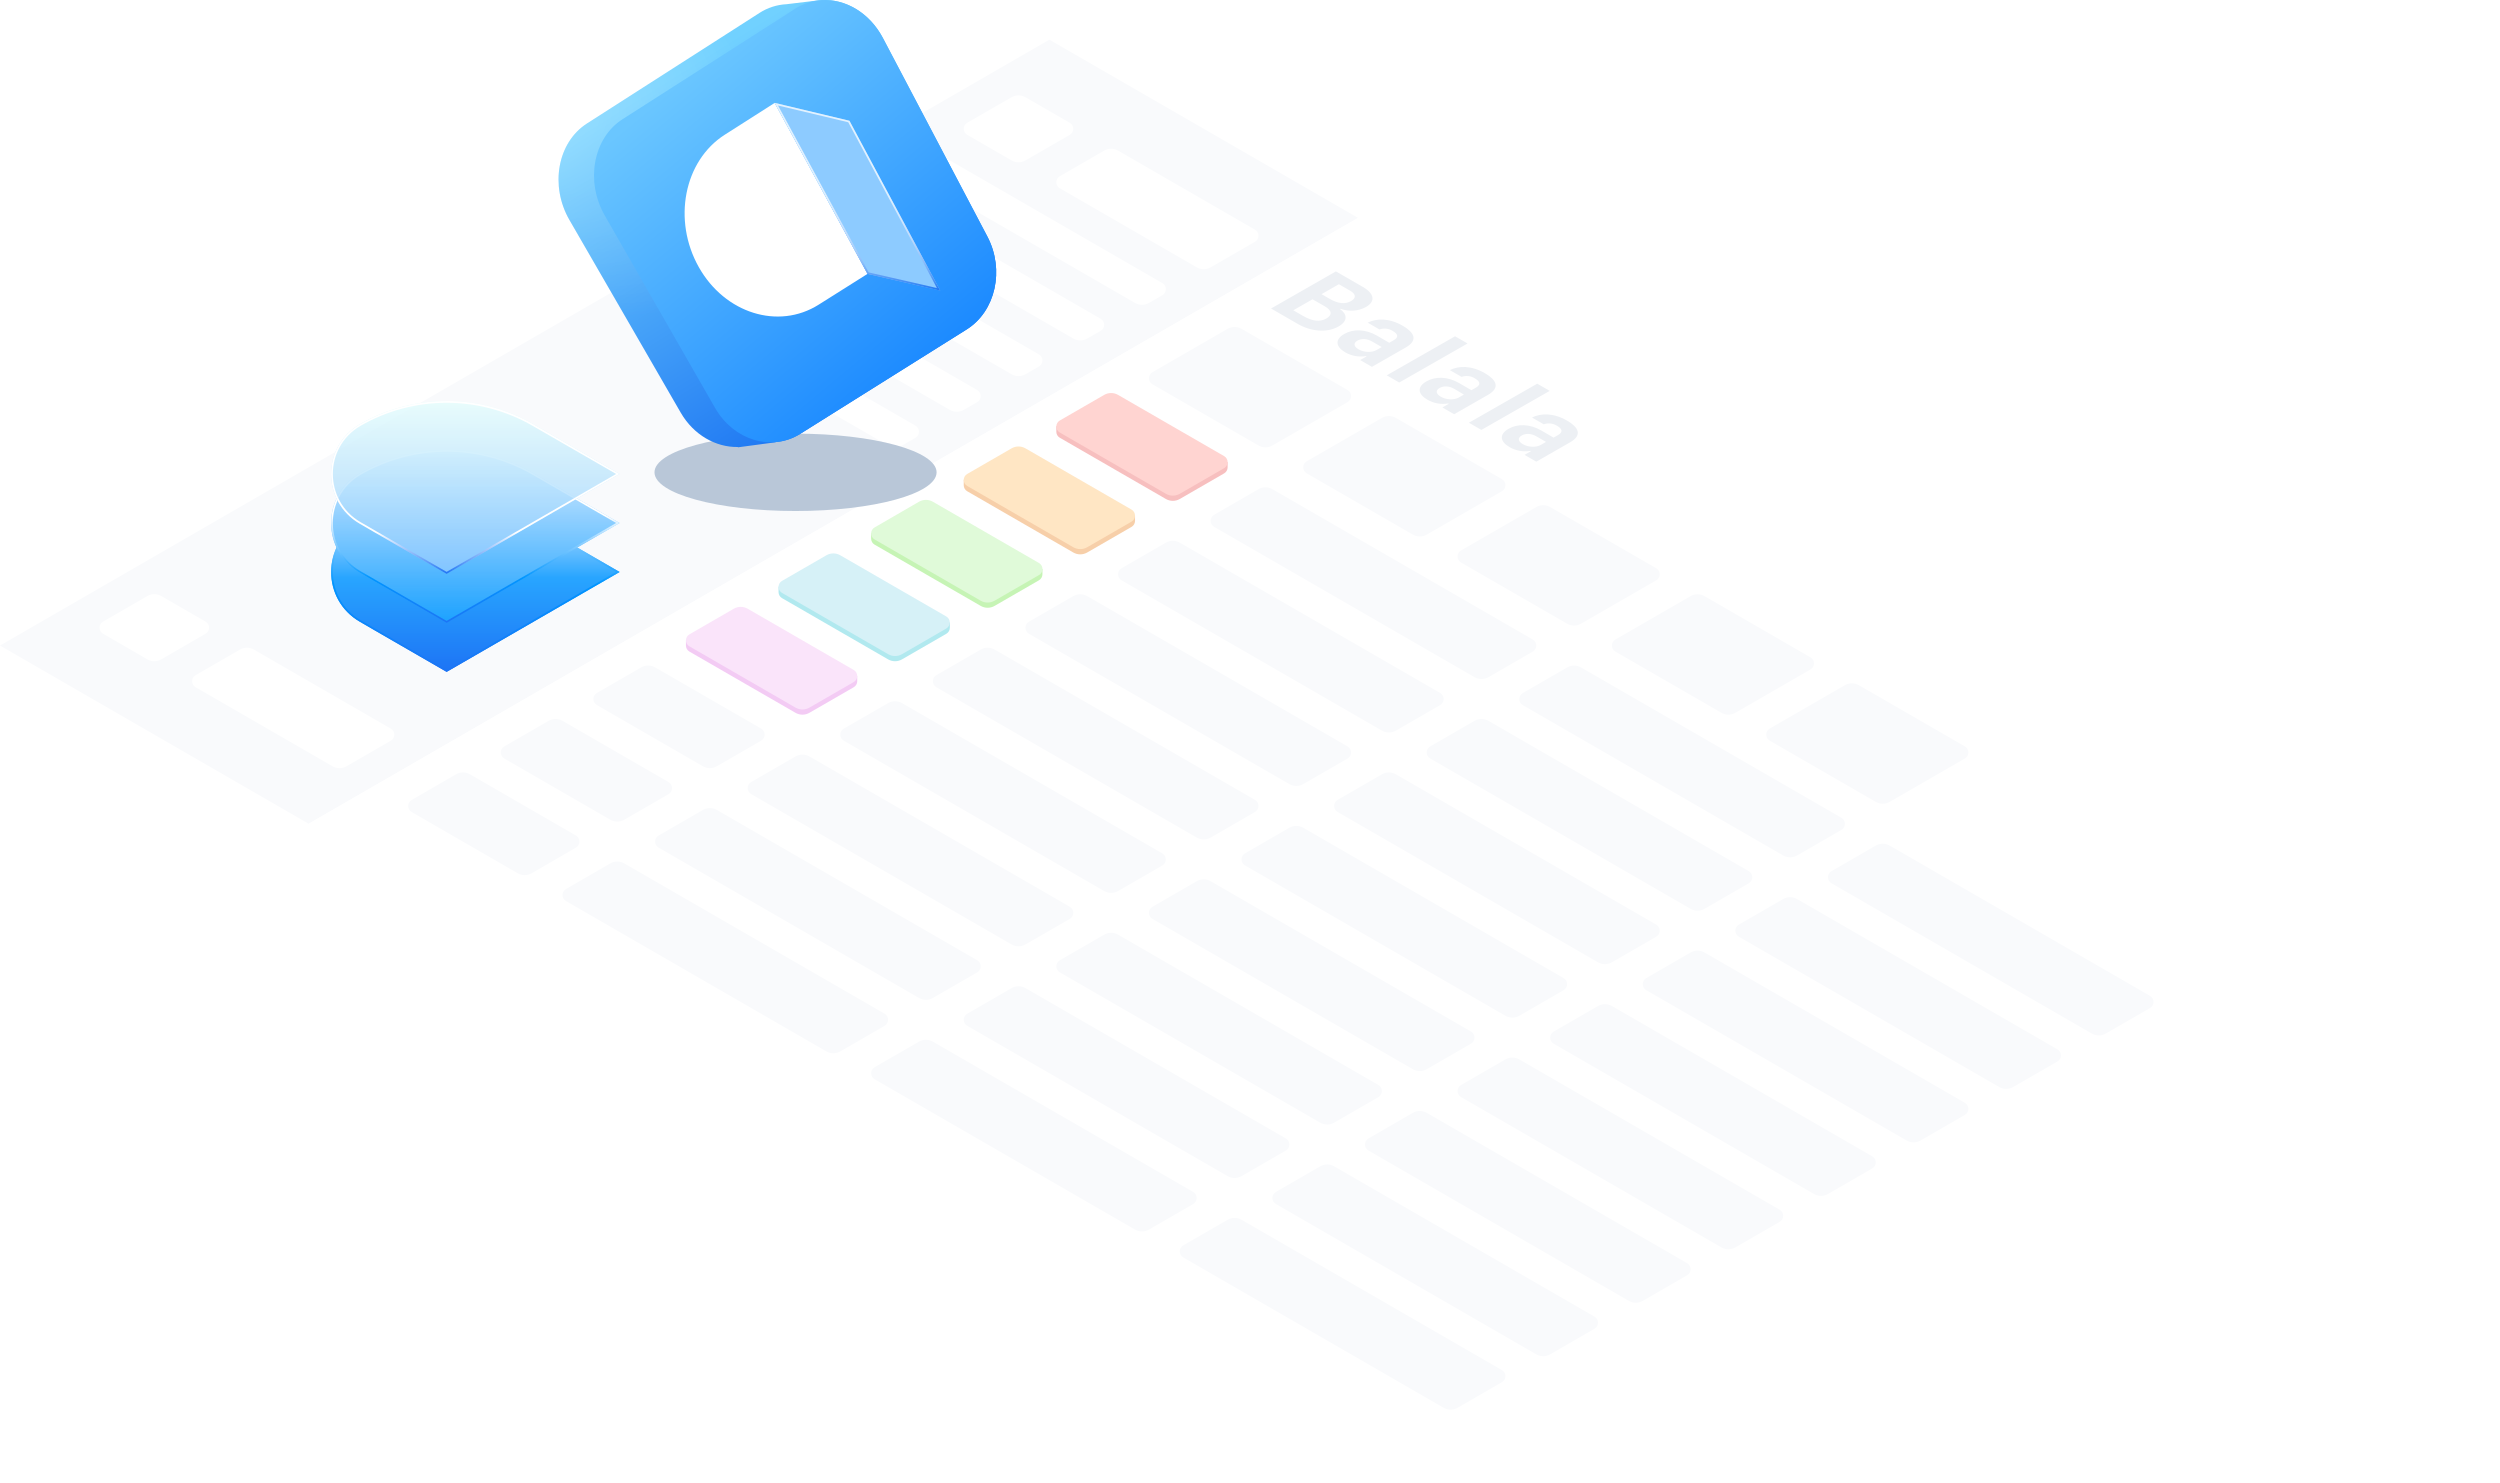 <svg xmlns="http://www.w3.org/2000/svg" xmlns:xlink="http://www.w3.org/1999/xlink" fill="none" version="1.1" width="1550.834" height="920" viewBox="0 0 1550.834 920"><defs><clipPath id="master_svg0_4488_0521"><rect x="0" y="0" width="1550.834" height="920" rx="0"/></clipPath><filter id="master_svg1_4488_0592" filterUnits="objectBoundingBox" color-interpolation-filters="sRGB" x="-142" y="-142" width="459" height="332"><feFlood flood-opacity="0" result="BackgroundImageFix"/><feBlend mode="normal" in="SourceGraphic" in2="BackgroundImageFix" result="shape"/><feGaussianBlur stdDeviation="35.5" result="effect1_foregroundBlur"/></filter><linearGradient x1="0.5" y1="1" x2="0.5" y2="0" id="master_svg2_4462_1205"><stop offset="0%" stop-color="#1D74F5" stop-opacity="1"/><stop offset="52%" stop-color="#28A5FF" stop-opacity="1"/><stop offset="100%" stop-color="#EEF5FF" stop-opacity="1"/></linearGradient><linearGradient x1="0.5" y1="1" x2="0.5" y2="-0" id="master_svg3_4462_1252"><stop offset="0%" stop-color="#1D74F5" stop-opacity="1"/><stop offset="51%" stop-color="#0095FF" stop-opacity="1"/><stop offset="100%" stop-color="#FFFFFF" stop-opacity="1"/></linearGradient><linearGradient x1="0.5" y1="1" x2="0.5" y2="-0" id="master_svg4_4462_1285"><stop offset="0%" stop-color="#0096FF" stop-opacity="1"/><stop offset="100%" stop-color="#EEF5FF" stop-opacity="1"/></linearGradient><linearGradient x1="0.5" y1="0" x2="0.5" y2="1" id="master_svg5_4462_1286"><stop offset="0%" stop-color="#FFFFFF" stop-opacity="0"/><stop offset="100%" stop-color="#FFFFFF" stop-opacity="0.11"/></linearGradient><linearGradient x1="0.5" y1="1" x2="0.5" y2="-0" id="master_svg6_4462_1214"><stop offset="0%" stop-color="#1D74F5" stop-opacity="1"/><stop offset="26%" stop-color="#0095FF" stop-opacity="1"/><stop offset="62%" stop-color="#FFFFFF" stop-opacity="1"/></linearGradient><filter id="master_svg7_4488_0526" filterUnits="objectBoundingBox" color-interpolation-filters="sRGB" x="0" y="0" width="178.945" height="107.234"><feFlood flood-opacity="0" result="BackgroundImageFix"/><feBlend mode="normal" in="SourceGraphic" in2="BackgroundImageFix" result="shape"/><feGaussianBlur in="BackgroundImage" stdDeviation="5"/><feComposite in2="SourceAlpha" operator="in" result="effect1_foregroundBlur"/><feBlend mode="normal" in="SourceGraphic" in2="effect1_foregroundBlur" result="shape"/></filter><linearGradient x1="0.5" y1="1" x2="0.5" y2="0" id="master_svg8_4462_1217"><stop offset="0%" stop-color="#8DC8FF" stop-opacity="1"/><stop offset="100%" stop-color="#E8FFFC" stop-opacity="1"/></linearGradient><linearGradient x1="0.5" y1="1" x2="0.5" y2="0" id="master_svg9_4462_1266"><stop offset="0%" stop-color="#1D74F5" stop-opacity="1"/><stop offset="24%" stop-color="#FFFFFF" stop-opacity="1"/></linearGradient><linearGradient x1="0.292" y1="0.159" x2="0.738" y2="0.863" id="master_svga_4470_0777"><stop offset="0%" stop-color="#71D1FF" stop-opacity="1"/><stop offset="100%" stop-color="#1D76F2" stop-opacity="1"/></linearGradient><radialGradient cx="0" cy="0" r="1" gradientUnits="userSpaceOnUse" id="master_svgb_4470_0778" gradientTransform="translate(239.5 -7) rotate(36.568) scale(284.504 138.906)"><stop offset="0%" stop-color="#FFFFFF" stop-opacity="0.46"/><stop offset="100%" stop-color="#FFFFFF" stop-opacity="0"/></radialGradient><linearGradient x1="0.259" y1="0.173" x2="0.76" y2="0.835" id="master_svgc_4462_1248"><stop offset="0%" stop-color="#6AC6FF" stop-opacity="1"/><stop offset="100%" stop-color="#1D8BFF" stop-opacity="1"/></linearGradient><linearGradient x1="0.5" y1="1" x2="0.5" y2="2.886579864025407e-15" id="master_svgd_4462_1256"><stop offset="0%" stop-color="#1D76F2" stop-opacity="1"/><stop offset="0%" stop-color="#1F77F2" stop-opacity="1"/><stop offset="5%" stop-color="#4891F5" stop-opacity="1"/><stop offset="10%" stop-color="#6CA7F7" stop-opacity="1"/><stop offset="15%" stop-color="#8CBCF9" stop-opacity="1"/><stop offset="21%" stop-color="#A8CDFB" stop-opacity="1"/><stop offset="28%" stop-color="#BEDBFD" stop-opacity="1"/><stop offset="37%" stop-color="#CFE5FE" stop-opacity="1"/><stop offset="47%" stop-color="#DAEDFE" stop-opacity="1"/><stop offset="61%" stop-color="#E1F1FF" stop-opacity="1"/><stop offset="100%" stop-color="#E3F2FF" stop-opacity="1"/></linearGradient></defs><g clip-path="url(#master_svg0_4488_0521)"><g><path d="M650.963,24.62L0,400.46L191.463,511L842.426,135.16L650.963,24.62Z" fill="#F9FAFC" fill-opacity="1"/></g><g><path d="M1550.834,544.159L842.426,135.159L191.464,510.999L899.861,919.999L1550.834,544.159Z" fill="#FFFFFF" fill-opacity="1"/></g><g><path d="M663.66,83.627L636.122,99.523C633.456,101.062,630.172,101.062,627.506,99.523L599.979,83.627C598.645,82.858,597.823,81.435,597.823,79.895C597.823,78.355,598.645,76.933,599.979,76.164L627.506,60.311C630.172,58.771,633.456,58.771,636.122,60.311L663.66,76.207C666.485,77.873,666.485,81.96,663.66,83.627Z" fill="#FFFFFF" fill-opacity="1"/></g><g><path d="M778.54,149.957L751.002,165.853C748.336,167.392,745.052,167.392,742.386,165.853L657.424,116.787C656.09,116.017,655.269,114.595,655.269,113.055C655.269,111.515,656.09,110.093,657.424,109.323L684.951,93.427C687.617,91.888,690.902,91.888,693.567,93.427L778.54,142.494C779.874,143.263,780.696,144.686,780.696,146.226C780.696,147.765,779.874,149.188,778.54,149.957Z" fill="#FFFFFF" fill-opacity="1"/></g><g><path d="M721.095,183.085L712.716,187.931C710.05,189.47,706.766,189.47,704.1,187.931L561.693,105.726C560.359,104.957,559.537,103.534,559.537,101.995C559.537,100.455,560.359,99.032,561.693,98.263L570.072,93.427C572.737,91.888,576.022,91.888,578.687,93.427L721.095,175.654C723.932,177.318,723.932,181.42,721.095,183.085Z" fill="#FFFFFF" fill-opacity="1"/></g><g><path d="M682.797,205.227L674.429,210.009C671.763,211.548,668.479,211.548,665.813,210.009L523.406,127.836C522.072,127.067,521.25,125.644,521.25,124.104C521.25,122.565,522.072,121.142,523.406,120.373L531.774,115.537C534.439,113.998,537.724,113.998,540.389,115.537L682.797,197.764C684.131,198.533,684.952,199.956,684.952,201.495C684.952,203.035,684.131,204.458,682.797,205.227Z" fill="#FFFFFF" fill-opacity="1"/></g><g><path d="M644.501,227.326L636.122,232.162C633.456,233.701,630.172,233.701,627.506,232.162L485.099,149.957C483.765,149.188,482.943,147.765,482.943,146.225C482.943,144.686,483.765,143.263,485.099,142.494L493.489,137.647C496.154,136.108,499.439,136.108,502.104,137.647L644.501,219.863C645.834,220.632,646.656,222.055,646.656,223.595C646.656,225.134,645.834,226.557,644.501,227.326Z" fill="#FFFFFF" fill-opacity="1"/></g><g><path d="M606.225,249.437L597.836,254.283C595.17,255.822,591.886,255.822,589.22,254.283L446.813,172.057C445.479,171.287,444.657,169.865,444.657,168.325C444.657,166.785,445.479,165.362,446.813,164.593L455.192,159.758C457.857,158.219,461.142,158.219,463.807,159.758L606.225,241.984C609.087,243.644,609.087,247.777,606.225,249.437Z" fill="#FFFFFF" fill-opacity="1"/></g><g><path d="M567.929,271.547L559.539,276.382C556.873,277.921,553.589,277.921,550.923,276.382L408.527,194.156C407.193,193.386,406.371,191.964,406.371,190.424C406.371,188.884,407.193,187.462,408.527,186.692L416.905,181.857C419.571,180.318,422.855,180.318,425.521,181.857L567.929,264.083C569.262,264.852,570.084,266.275,570.084,267.815C570.084,269.355,569.262,270.777,567.929,271.547Z" fill="#FFFFFF" fill-opacity="1"/></g><g><path d="M242.447,459.467L214.909,475.363C212.243,476.902,208.959,476.902,206.293,475.363L121.321,426.307C119.987,425.538,119.165,424.115,119.165,422.575C119.165,421.036,119.987,419.613,121.321,418.844L148.859,402.948C151.524,401.408,154.809,401.408,157.474,402.948L242.447,452.003C243.781,452.773,244.603,454.195,244.603,455.735C244.603,457.275,243.781,458.698,242.447,459.467Z" fill="#FFFFFF" fill-opacity="1"/></g><g><path d="M127.556,393.094L100.029,409.033C97.363,410.572,94.079,410.572,91.413,409.033L63.886,393.094C62.552,392.324,61.73,390.902,61.73,389.362C61.73,387.822,62.552,386.399,63.886,385.63L91.413,369.734C94.079,368.195,97.363,368.195,100.029,369.734L127.556,385.63C128.89,386.399,129.712,387.822,129.712,389.362C129.712,390.902,128.89,392.324,127.556,393.094Z" fill="#FFFFFF" fill-opacity="1"/></g><g filter="url(#master_svg1_4488_0592)"><ellipse cx="493.5" cy="293" rx="87.5" ry="24" fill="#B9C7D8" fill-opacity="1"/></g><g><path d="M835.964,249.426L789.299,276.35C786.633,277.889,783.349,277.889,780.683,276.35L714.869,238.365C713.536,237.596,712.714,236.173,712.714,234.634C712.714,233.094,713.536,231.671,714.869,230.902L761.534,203.978C764.2,202.439,767.484,202.439,770.15,203.978L835.964,241.973C838.826,243.633,838.826,247.766,835.964,249.426Z" fill="#F9FAFC" fill-opacity="1"/></g><g><path d="M931.706,304.707L885.041,331.631C882.375,333.17,879.091,333.17,876.425,331.631L810.59,293.625C809.256,292.855,808.435,291.433,808.435,289.893C808.435,288.353,809.256,286.931,810.59,286.161L857.266,259.237C859.932,257.698,863.216,257.698,865.882,259.237L931.706,297.243C933.04,298.013,933.862,299.435,933.862,300.975C933.862,302.515,933.04,303.937,931.706,304.707Z" fill="#F9FAFC" fill-opacity="1"/></g><g><path d="M1123.159,415.246L1076.484,442.171C1073.818,443.71,1070.534,443.71,1067.868,442.171L1002.055,404.186C999.193,402.526,999.193,398.393,1002.055,396.733L1048.73,369.809C1051.396,368.27,1054.68,368.27,1057.346,369.809L1123.159,407.815C1125.997,409.48,1125.997,413.582,1123.159,415.246Z" fill="#F9FAFC" fill-opacity="1"/></g><g><path d="M1218.892,470.506L1172.216,497.43C1169.55,498.969,1166.266,498.969,1163.6,497.43L1097.797,459.434C1096.463,458.665,1095.642,457.242,1095.642,455.703C1095.642,454.163,1096.463,452.74,1097.797,451.971L1144.473,425.047C1147.139,423.508,1150.423,423.508,1153.089,425.047L1218.892,463.032C1220.231,463.799,1221.057,465.225,1221.057,466.769C1221.057,468.312,1220.231,469.738,1218.892,470.506Z" fill="#F9FAFC" fill-opacity="1"/></g><g><path d="M1027.428,359.977L980.741,386.901C978.075,388.44,974.791,388.44,972.125,386.901L906.323,348.938C904.989,348.168,904.167,346.746,904.167,345.206C904.167,343.666,904.989,342.244,906.323,341.474L952.998,314.55C955.664,313.011,958.948,313.011,961.614,314.55L1027.428,352.513C1028.761,353.282,1029.583,354.705,1029.583,356.245C1029.583,357.785,1028.761,359.207,1027.428,359.977Z" fill="#F9FAFC" fill-opacity="1"/></g><g><path d="M950.844,404.186L923.317,420.082C920.651,421.621,917.367,421.621,914.701,420.082L753.156,326.817C751.822,326.048,751,324.625,751,323.085C751,321.546,751.822,320.123,753.156,319.354L780.683,303.458C783.349,301.918,786.633,301.918,789.299,303.458L950.844,396.734C953.706,398.394,953.706,402.526,950.844,404.186Z" fill="#F9FAFC" fill-opacity="1"/></g><g><path d="M1142.297,514.791L1114.781,530.676C1112.115,532.215,1108.831,532.215,1106.165,530.676L944.619,437.4C943.286,436.63,942.464,435.208,942.464,433.668C942.464,432.128,943.286,430.706,944.619,429.936L972.147,414.051C974.812,412.512,978.097,412.512,980.762,414.051L1142.308,507.316C1143.646,508.086,1144.47,509.513,1144.467,511.057C1144.465,512.6,1143.637,514.025,1142.297,514.791Z" fill="#F9FAFC" fill-opacity="1"/></g><g><path d="M1333.76,625.277L1306.255,641.162C1303.589,642.701,1300.304,642.701,1297.639,641.162L1136.093,547.897C1134.759,547.127,1133.938,545.705,1133.938,544.165C1133.938,542.625,1134.759,541.203,1136.093,540.433L1163.61,524.548C1166.275,523.009,1169.56,523.009,1172.226,524.548L1333.771,617.813C1335.103,618.585,1335.923,620.009,1335.92,621.548C1335.918,623.088,1335.094,624.51,1333.76,625.277Z" fill="#F9FAFC" fill-opacity="1"/></g><g><path d="M1276.326,658.437L1248.799,674.322C1246.133,675.861,1242.849,675.861,1240.183,674.322L1078.638,581.057C1077.304,580.287,1076.482,578.865,1076.482,577.325C1076.482,575.785,1077.304,574.363,1078.638,573.593L1106.155,557.708C1108.82,556.169,1112.105,556.169,1114.77,557.708L1276.315,650.973C1277.65,651.741,1278.474,653.162,1278.476,654.702C1278.478,656.242,1277.659,657.666,1276.326,658.437Z" fill="#F9FAFC" fill-opacity="1"/></g><g><path d="M893.398,437.357L865.882,453.242C863.216,454.781,859.932,454.781,857.266,453.242L695.721,359.977C694.387,359.207,693.565,357.785,693.565,356.245C693.565,354.705,694.387,353.283,695.721,352.513L723.238,336.628C725.903,335.089,729.188,335.089,731.853,336.628L893.398,429.893C894.732,430.663,895.554,432.085,895.554,433.625C895.554,435.165,894.732,436.588,893.398,437.357Z" fill="#F9FAFC" fill-opacity="1"/></g><g><path d="M1084.862,547.897L1057.346,563.782C1054.68,565.321,1051.396,565.321,1048.73,563.782L887.185,470.506C885.851,469.737,885.029,468.314,885.029,466.774C885.029,465.234,885.851,463.812,887.185,463.043L914.691,447.157C917.356,445.618,920.641,445.618,923.306,447.157L1084.851,540.433C1086.186,541.201,1087.01,542.622,1087.012,544.162C1087.014,545.702,1086.195,547.126,1084.862,547.897Z" fill="#F9FAFC" fill-opacity="1"/></g><g><path d="M835.964,470.516L808.437,486.401C805.771,487.94,802.487,487.94,799.821,486.401L638.276,393.136C636.942,392.367,636.12,390.944,636.12,389.405C636.12,387.865,636.942,386.442,638.276,385.673L665.792,369.788C668.458,368.249,671.742,368.249,674.408,369.788L835.953,463.053C837.288,463.82,838.112,465.242,838.114,466.782C838.116,468.321,837.297,469.745,835.964,470.516Z" fill="#F9FAFC" fill-opacity="1"/></g><g><path d="M1218.891,691.597L1191.364,707.493C1188.698,709.032,1185.414,709.032,1182.748,707.493L1021.202,614.227C1019.869,613.458,1019.047,612.035,1019.047,610.496C1019.047,608.956,1019.869,607.533,1021.202,606.764L1048.73,590.868C1051.395,589.329,1054.68,589.329,1057.345,590.868L1218.891,684.133C1220.225,684.903,1221.047,686.325,1221.047,687.865C1221.047,689.405,1220.225,690.828,1218.891,691.597Z" fill="#F9FAFC" fill-opacity="1"/></g><g><path d="M1027.428,581.056L999.901,596.952C997.235,598.491,993.951,598.491,991.285,596.952L829.74,503.676C828.406,502.907,827.584,501.484,827.584,499.945C827.584,498.405,828.406,496.982,829.74,496.213L857.267,480.328C859.933,478.789,863.217,478.789,865.883,480.328L1027.428,573.593C1028.762,574.362,1029.583,575.785,1029.583,577.325C1029.583,578.865,1028.762,580.287,1027.428,581.056Z" fill="#F9FAFC" fill-opacity="1"/></g><g><path d="M1161.445,724.8L1133.929,740.685C1131.263,742.224,1127.979,742.224,1125.313,740.685L963.768,647.42C962.434,646.65,961.612,645.228,961.612,643.688C961.612,642.148,962.434,640.726,963.768,639.956L991.284,624.071C993.95,622.532,997.234,622.532,999.9,624.071L1161.445,717.336C1162.779,718.106,1163.601,719.528,1163.601,721.068C1163.601,722.608,1162.779,724.031,1161.445,724.8Z" fill="#F9FAFC" fill-opacity="1"/></g><g><path d="M778.53,503.676L751.003,519.572C748.337,521.111,745.053,521.111,742.387,519.572L580.841,426.307C579.507,425.538,578.686,424.115,578.686,422.575C578.686,421.036,579.507,419.613,580.841,418.844L608.368,402.948C611.034,401.408,614.318,401.408,616.984,402.948L778.53,496.213C779.864,496.982,780.685,498.405,780.685,499.945C780.685,501.484,779.864,502.907,778.53,503.676Z" fill="#F9FAFC" fill-opacity="1"/></g><g><path d="M969.982,614.227L942.466,630.112C939.8,631.651,936.516,631.651,933.85,630.112L772.305,536.836C770.971,536.067,770.149,534.644,770.149,533.105C770.149,531.565,770.971,530.142,772.305,529.373L799.811,513.488C802.477,511.949,805.761,511.949,808.427,513.488L969.971,606.764C971.306,607.531,972.13,608.953,972.132,610.493C972.134,612.032,971.315,613.456,969.982,614.227Z" fill="#F9FAFC" fill-opacity="1"/></g><g><path d="M1104.011,757.927L1076.483,773.812C1073.818,775.351,1070.533,775.351,1067.868,773.812L906.322,680.536C903.46,678.876,903.46,674.744,906.322,673.084L933.849,657.198C936.515,655.659,939.799,655.659,942.465,657.198L1104.011,750.464C1105.344,751.233,1106.166,752.656,1106.166,754.195C1106.166,755.735,1105.344,757.158,1104.011,757.927Z" fill="#F9FAFC" fill-opacity="1"/></g><g><path d="M721.083,536.847L693.567,552.733C690.901,554.272,687.617,554.272,684.951,552.733L523.406,459.467C522.072,458.698,521.25,457.275,521.25,455.735C521.25,454.195,522.072,452.773,523.406,452.004L550.922,436.172C553.588,434.633,556.872,434.633,559.538,436.172L721.083,529.438C723.896,531.107,723.896,535.178,721.083,536.847Z" fill="#F9FAFC" fill-opacity="1"/></g><g><path d="M912.536,647.387L885.031,663.261C882.365,664.8,879.081,664.8,876.415,663.261L714.869,569.996C713.536,569.227,712.714,567.804,712.714,566.265C712.714,564.725,713.536,563.302,714.869,562.533L742.375,546.648C745.041,545.109,748.325,545.109,750.991,546.648L912.536,639.924C913.87,640.693,914.692,642.116,914.692,643.656C914.692,645.195,913.87,646.618,912.536,647.387Z" fill="#F9FAFC" fill-opacity="1"/></g><g><path d="M1046.586,791.087L1019.048,806.983C1016.383,808.522,1013.098,808.522,1010.433,806.983L848.888,713.707C846.026,712.047,846.026,707.914,848.888,706.254L876.426,690.336C879.091,688.797,882.376,688.797,885.041,690.336L1046.586,783.602C1047.931,784.368,1048.761,785.797,1048.761,787.344C1048.761,788.892,1047.931,790.32,1046.586,791.087Z" fill="#F9FAFC" fill-opacity="1"/></g><g><path d="M472.186,459.445L444.648,475.341C441.982,476.881,438.698,476.881,436.032,475.341L370.229,437.346C367.368,435.686,367.368,431.553,370.229,429.893L397.757,413.997C400.422,412.458,403.707,412.458,406.372,413.997L472.175,451.982C473.51,452.749,474.334,454.171,474.336,455.711C474.338,457.25,473.519,458.674,472.186,459.445Z" fill="#F9FAFC" fill-opacity="1"/></g><g><path d="M663.649,569.997L636.121,585.871C633.456,587.41,630.171,587.41,627.506,585.871L465.961,492.595C463.099,490.934,463.099,486.802,465.961,485.142L493.488,469.246C496.154,467.707,499.438,467.707,502.104,469.246L663.649,562.511C664.993,563.278,665.823,564.706,665.823,566.254C665.823,567.801,664.993,569.23,663.649,569.997Z" fill="#F9FAFC" fill-opacity="1"/></g><g><path d="M855.113,680.536L827.586,696.432C824.92,697.971,821.636,697.971,818.97,696.432L657.424,603.167C656.09,602.398,655.269,600.975,655.269,599.435C655.269,597.895,656.09,596.473,657.424,595.703L684.951,579.807C687.617,578.268,690.901,578.268,693.567,579.807L855.113,673.105C857.95,674.77,857.95,678.871,855.113,680.536Z" fill="#F9FAFC" fill-opacity="1"/></g><g><path d="M989.143,824.247L961.615,840.143C958.95,841.682,955.665,841.682,953,840.143L791.454,746.867C788.592,745.207,788.592,741.074,791.454,739.414L818.981,723.518C821.647,721.979,824.931,721.979,827.597,723.518L989.143,816.783C990.476,817.553,991.298,818.975,991.298,820.515C991.298,822.055,990.476,823.478,989.143,824.247Z" fill="#F9FAFC" fill-opacity="1"/></g><g><path d="M414.752,492.616L387.214,508.512C384.548,510.051,381.264,510.051,378.598,508.512L312.795,470.517C311.461,469.747,310.64,468.325,310.64,466.785C310.64,465.245,311.461,463.823,312.795,463.053L340.323,447.157C342.988,445.618,346.273,445.618,348.938,447.157L414.741,485.163C417.606,486.819,417.612,490.952,414.752,492.616Z" fill="#F9FAFC" fill-opacity="1"/></g><g><path d="M606.225,603.167L578.687,619.063C576.022,620.602,572.737,620.602,570.072,619.063L408.526,525.787C405.664,524.127,405.664,519.994,408.526,518.334L436.053,502.438C438.719,500.899,442.003,500.899,444.669,502.438L606.215,595.703C607.55,596.471,608.373,597.892,608.376,599.432C608.378,600.972,607.558,602.396,606.225,603.167Z" fill="#F9FAFC" fill-opacity="1"/></g><g><path d="M797.678,713.696L770.151,729.592C767.485,731.131,764.201,731.131,761.535,729.592L599.99,636.327C598.656,635.557,597.834,634.135,597.834,632.595C597.834,631.055,598.656,629.633,599.99,628.863L627.517,612.967C630.183,611.428,633.467,611.428,636.133,612.967L797.678,706.243C800.54,707.903,800.54,712.036,797.678,713.696Z" fill="#F9FAFC" fill-opacity="1"/></g><g><path d="M931.708,857.406L904.17,873.302C901.504,874.841,898.22,874.841,895.554,873.302L734.008,780.026C732.674,779.257,731.853,777.834,731.853,776.295C731.853,774.755,732.674,773.332,734.008,772.563L761.546,756.667C764.212,755.128,767.496,755.128,770.162,756.667L931.708,849.943C933.041,850.712,933.863,852.135,933.863,853.675C933.863,855.214,933.041,856.637,931.708,857.406Z" fill="#F9FAFC" fill-opacity="1"/></g><g><path d="M357.305,525.776L329.778,541.715C327.113,543.254,323.828,543.254,321.163,541.715L255.36,503.719C254.026,502.95,253.204,501.527,253.204,499.988C253.204,498.448,254.026,497.025,255.36,496.256L282.887,480.328C285.553,478.789,288.837,478.789,291.503,480.328L357.305,518.334C360.155,519.996,360.155,524.113,357.305,525.776Z" fill="#F9FAFC" fill-opacity="1"/></g><g><path d="M548.768,636.326L521.251,652.222C518.585,653.761,515.301,653.761,512.635,652.222L351.091,558.946C348.229,557.286,348.229,553.154,351.091,551.494L378.607,535.598C381.273,534.059,384.557,534.059,387.223,535.598L548.768,628.863C550.102,629.632,550.923,631.055,550.923,632.595C550.923,634.135,550.102,635.557,548.768,636.326Z" fill="#F9FAFC" fill-opacity="1"/></g><g><path d="M740.231,746.856L712.715,762.752C710.049,764.291,706.765,764.291,704.099,762.752L542.554,669.487C541.22,668.717,540.398,667.295,540.398,665.755C540.398,664.215,541.22,662.792,542.554,662.023L570.071,646.181C572.736,644.642,576.021,644.642,578.686,646.181L740.231,739.446C743.044,741.115,743.044,745.187,740.231,746.856Z" fill="#F9FAFC" fill-opacity="1"/></g><g><path d="M761.535,286.667L761.535,290.006C761.504,291.512,760.687,292.893,759.381,293.646L731.854,309.542C729.188,311.081,725.904,311.081,723.238,309.542L657.424,271.547C656.09,270.776,655.268,269.351,655.271,267.81L655.271,264.374L761.535,286.667Z" fill="#F7BFBF" fill-opacity="1"/></g><g><path d="M704.1,319.859L704.1,323.198C704.069,324.705,703.252,326.085,701.946,326.838L674.419,342.734C671.753,344.273,668.469,344.273,665.803,342.734L599.99,304.739C598.655,303.968,597.834,302.543,597.836,301.002L597.836,297.566L704.1,319.859Z" fill="#F7CFA9" fill-opacity="1"/></g><g><path d="M646.654,352.987L646.654,356.326C646.623,357.832,645.806,359.213,644.5,359.966L616.973,375.862C614.307,377.401,611.023,377.401,608.357,375.862L542.544,337.866C541.209,337.096,540.387,335.671,540.39,334.129L540.39,330.694L646.654,352.987Z" fill="#C6F4B5" fill-opacity="1"/></g><g><path d="M589.22,386.158L589.22,389.496C589.189,391.003,588.372,392.383,587.066,393.136L559.539,409.032C556.873,410.571,553.589,410.571,550.923,409.032L485.11,371.037C483.775,370.266,482.954,368.841,482.956,367.3L482.956,363.864L589.22,386.158Z" fill="#B1E9EF" fill-opacity="1"/></g><g><path d="M531.774,419.317L531.774,422.645C531.746,424.156,530.929,425.541,529.621,426.296L502.093,442.182C499.427,443.721,496.143,443.721,493.477,442.182L427.664,404.197C426.326,403.424,425.504,401.994,425.51,400.449L425.51,397.013L531.774,419.317Z" fill="#F3CBF4" fill-opacity="1"/></g><g><path d="M759.381,290.415L731.853,306.311C729.188,307.85,725.903,307.85,723.238,306.311L657.424,268.316C656.09,267.546,655.269,266.124,655.269,264.584C655.269,263.044,656.09,261.622,657.424,260.852L684.951,244.967C687.617,243.428,690.901,243.428,693.567,244.967L759.381,282.952C760.715,283.721,761.537,285.144,761.537,286.683C761.537,288.223,760.715,289.646,759.381,290.415Z" fill="#FFD4D1" fill-opacity="1"/></g><g><path d="M701.935,323.586L674.419,339.471C671.753,341.01,668.469,341.01,665.803,339.471L599.99,301.476C598.656,300.707,597.834,299.284,597.834,297.744C597.834,296.204,598.656,294.782,599.99,294.013L627.506,278.127C630.172,276.588,633.456,276.588,636.122,278.127L701.935,316.123C703.269,316.892,704.091,318.315,704.091,319.854C704.091,321.394,703.269,322.817,701.935,323.586Z" fill="#FFE6C4" fill-opacity="1"/></g><g><path d="M644.49,356.746L616.963,372.631C614.297,374.17,611.013,374.17,608.347,372.631L542.534,334.646C541.2,333.877,540.378,332.454,540.378,330.915C540.378,329.375,541.2,327.952,542.534,327.183L570.072,311.244C572.737,309.705,576.022,309.705,578.687,311.244L644.49,349.239C645.845,350.003,646.684,351.437,646.684,352.993C646.684,354.548,645.845,355.982,644.49,356.746Z" fill="#E0FAD9" fill-opacity="1"/></g><g><path d="M587.055,389.862L559.539,405.801C556.873,407.34,553.589,407.34,550.923,405.801L485.11,367.806C483.776,367.037,482.954,365.614,482.954,364.074C482.954,362.534,483.776,361.112,485.11,360.343L512.637,344.457C515.303,342.918,518.587,342.918,521.253,344.457L587.055,382.442C589.88,384.109,589.88,388.195,587.055,389.862Z" fill="#D6F1F7" fill-opacity="1"/></g><g><path d="M529.61,423.076L502.105,438.961C499.439,440.5,496.155,440.5,493.489,438.961L427.676,400.955C424.814,399.295,424.814,395.162,427.676,393.502L455.192,377.617C457.858,376.078,461.142,376.078,463.808,377.617L529.61,415.613C530.944,416.382,531.766,417.805,531.766,419.344C531.766,420.884,530.944,422.307,529.61,423.076Z" fill="#FAE4FA" fill-opacity="1"/></g><g><path d="M828.694,168.363L845.42,177.991C852.538,182.105,853.475,186.951,847.304,190.473C842.482,193.066,836.777,193.459,831.645,191.55L831.29,191.744C835.598,194.791,836.416,199.045,830.364,202.513C823.17,206.627,813.218,205.658,805.109,200.973L788.48,191.377L828.694,168.363ZM819.788,182.471L825,185.476C830.299,188.534,834.618,188.76,838.129,186.746C841.36,184.883,841.263,182.503,837.547,180.349L830.547,176.311L819.788,182.471ZM802.276,192.476L808.157,195.879C814.36,199.465,818.926,199.788,822.75,197.591C826.573,195.394,826.39,192.648,821.737,189.967L814.198,185.659L802.276,192.476Z" fill="#EDF0F4" fill-opacity="1"/></g><g><path d="M833.875,207.176C839.486,203.945,847.057,204.075,854.262,208.253L861.801,212.637L864.601,211.032C867.756,209.223,867.239,207.198,864.084,205.378C861.604,203.755,858.509,203.385,855.716,204.376L848.425,200.165C853.907,197.43,861.661,197.171,870.18,202.093C877.148,206.11,880.002,211.01,872.064,215.544L851.042,227.563L843.751,223.352L847.736,221.08L847.38,220.875C842.933,221.634,838.36,220.811,834.457,218.549C828.479,215.038,827.984,210.547,833.875,207.176ZM853.907,217.149L857.138,215.286L851.193,211.861C847.768,209.88,844.419,209.944,842.028,211.312C839.109,212.981,840.121,215.189,842.76,216.697C846.023,218.625,850.87,218.883,853.907,217.149Z" fill="#EDF0F4" fill-opacity="1"/></g><g><path d="M902.618,208.609L910.351,213.068L867.972,237.289L860.239,232.83L902.618,208.609Z" fill="#EDF0F4" fill-opacity="1"/></g><g><path d="M884.837,236.599C890.448,233.368,898.019,233.498,905.224,237.676L912.763,242.059L915.563,240.455C918.718,238.645,918.202,236.621,915.046,234.801C912.566,233.178,909.471,232.808,906.678,233.799L899.387,229.588C904.869,226.853,912.623,226.594,921.142,231.516C928.11,235.533,930.964,240.433,923.026,244.967L902.047,256.965L894.756,252.754L898.741,250.481L898.385,250.277C893.938,251.036,889.365,250.213,885.462,247.95C879.442,244.472,878.946,239.97,884.837,236.599ZM904.869,246.626L908.1,244.763L902.176,241.241C898.752,239.259,895.402,239.324,893.011,240.692C890.093,242.361,891.105,244.569,893.744,246.076C896.985,248.015,901.832,248.306,904.869,246.626Z" fill="#EDF0F4" fill-opacity="1"/></g><g><path d="M953.58,238.01L961.312,242.468L918.934,266.689L911.201,262.231L953.58,238.01Z" fill="#EDF0F4" fill-opacity="1"/></g><g><path d="M935.799,266.011C941.41,262.78,948.981,262.909,956.186,267.088L963.725,271.471L966.525,269.866C969.68,268.057,969.163,266.032,966.008,264.212C963.528,262.59,960.433,262.219,957.64,263.211L950.349,259C955.831,256.275,963.585,256.006,972.104,260.927C979.071,264.945,981.925,269.845,973.988,274.379L953.009,286.387L945.718,282.165L949.703,279.893L949.347,279.688C944.9,280.447,940.327,279.624,936.424,277.362C930.403,273.883,929.908,269.392,935.799,266.011ZM955.831,275.984L959.061,274.131L953.117,270.706C949.692,268.725,946.343,268.789,943.952,270.157C941.033,271.826,942.045,274.045,944.684,275.542C947.947,277.437,952.794,277.728,955.831,275.994L955.831,275.984Z" fill="#EDF0F4" fill-opacity="1"/></g><g><path d="M384.339,354.818L321.196,391.284L277.04,416.776L232.884,391.284L223.191,385.662C199.461,371.946,199.461,337.69,223.191,323.974C256.543,304.731,297.623,304.731,330.975,323.974L384.339,354.818Z" fill="url(#master_svg2_4462_1205)" fill-opacity="1"/></g><g><path d="M277.04,310.619C295.769,310.629,314.167,315.557,330.393,324.911L382.185,354.818L320.657,390.358L277.04,415.537L233.423,390.358L223.73,384.736C200.727,371.432,200.727,338.225,223.73,324.921C239.955,315.565,258.354,310.637,277.083,310.63M277.083,309.553C258.178,309.558,239.608,314.535,223.234,323.984C199.504,337.701,199.504,371.957,223.234,385.673L232.927,391.295L277.083,416.787L321.239,391.295L384.382,354.829L330.975,323.984C314.601,314.536,296.03,309.559,277.126,309.553L277.083,309.553Z" fill="url(#master_svg3_4462_1252)" fill-opacity="1"/></g><g><path d="M384.338,324.437L321.195,360.892L277.039,386.383L232.884,360.892L223.191,355.27C199.458,341.56,199.458,307.303,223.191,293.592C256.539,274.336,297.626,274.336,330.974,293.592L384.338,324.437Z" fill="url(#master_svg4_4462_1285)" fill-opacity="1"/><path d="M384.338,324.437L321.195,360.892L277.039,386.383L232.884,360.892L223.191,355.27C199.458,341.56,199.458,307.303,223.191,293.592C256.539,274.336,297.626,274.336,330.974,293.592L384.338,324.437Z" fill="url(#master_svg5_4462_1286)" fill-opacity="1"/></g><g><path d="M277.04,280.227C295.769,280.237,314.168,285.165,330.394,294.518L382.185,324.437L320.658,359.977L277.04,385.167L233.423,359.977L223.73,354.366C200.715,341.064,200.715,307.841,223.73,294.54C239.955,285.184,258.354,280.255,277.083,280.249M277.083,279.172C258.177,279.176,239.606,284.157,223.235,293.614C199.502,307.324,199.502,341.581,223.235,355.292L232.928,360.914L277.083,386.406L321.239,360.914L384.382,324.458L330.975,293.614C314.589,284.153,296.017,279.172,277.126,279.172L277.083,279.172Z" fill="url(#master_svg6_4462_1214)" fill-opacity="1"/></g><g style="opacity:0.8;" filter="url(#master_svg7_4488_0526)"><path d="M384.339,294.012L321.196,330.478L277.04,355.97L232.884,330.478L223.191,324.856C199.461,311.14,199.461,276.884,223.191,263.168C256.543,243.925,297.623,243.925,330.975,263.168L384.339,294.012Z" fill="url(#master_svg8_4462_1217)" fill-opacity="1"/></g><g><path d="M277.04,249.857C295.769,249.866,314.167,254.795,330.393,264.148L382.185,294.012L320.658,329.552L277.04,354.732L233.423,329.552L223.73,323.93C200.727,310.627,200.727,277.419,223.73,264.116C239.962,254.774,258.345,249.857,277.04,249.857ZM277.04,248.78C258.135,248.785,239.565,253.762,223.191,263.211C199.461,276.927,199.461,311.183,223.191,324.9L232.884,330.521L277.04,356.014L321.196,330.521L384.339,294.012L330.932,263.168C314.558,253.72,295.987,248.743,277.083,248.737L277.04,248.78Z" fill="url(#master_svg9_4462_1266)" fill-opacity="1"/></g><g><path d="M612.526,146.791L547.746,23.693C539.421,7.84,524.3,-0.84,509.546,0.075L509.546,0L487.867,2.617C481.923,2.92,476.164,4.777,471.163,8.002L364.166,76.583C345.814,88.311,340.989,115.236,353.245,136.463L422.289,256.006C430.302,269.877,444.109,277.545,457.722,277.287L457.722,277.492L481.135,274.358L481.135,274.218C486.563,273.77,491.801,272.019,496.407,269.113L599.645,204.355C617.566,193.154,623.381,167.425,612.526,146.791Z" fill="url(#master_svga_4470_0777)" fill-opacity="1"/><path d="M612.526,146.791L547.746,23.693C539.421,7.84,524.3,-0.84,509.546,0.075L509.546,0L487.867,2.617C481.923,2.92,476.164,4.777,471.163,8.002L364.166,76.583C345.814,88.311,340.989,115.236,353.245,136.463L422.289,256.006C430.302,269.877,444.109,277.545,457.722,277.287L457.722,277.492L481.135,274.358L481.135,274.218C486.563,273.77,491.801,272.019,496.407,269.113L599.645,204.355C617.566,193.154,623.381,167.425,612.526,146.791Z" fill="url(#master_svgb_4470_0778)" fill-opacity="1"/></g><g><path d="M599.645,204.397L496.407,269.155C478.69,280.27,455.127,273.151,443.635,253.13L375.172,133.705C363.003,112.489,367.914,85.651,386.254,73.901L493.187,5.449C511.753,-6.398,536.265,1.787,547.746,23.671L612.525,146.79C623.381,167.425,617.566,193.154,599.645,204.397Z" fill="url(#master_svgc_4462_1248)" fill-opacity="1"/></g><g><path d="M538.146,169.892L507.808,189.019C482.877,204.753,449.652,194.404,433.498,165.724C417.106,136.646,424.214,99.749,449.652,83.541L480.561,63.832L538.146,169.892Z" fill="#FFFFFF" fill-opacity="1"/></g><g><path d="M538.146,169.892L583.26,180.241L526.903,74.914L480.539,63.832L538.146,169.892Z" fill="#8DCBFF" fill-opacity="1"/></g><g><path d="M482.639,65.447L526.192,75.84L581.192,178.669L538.857,168.976L482.639,65.48M480.539,63.864L538.146,169.924L583.26,180.274L526.946,74.914L480.636,63.832L480.539,63.864Z" fill="url(#master_svgd_4462_1256)" fill-opacity="1"/></g></g></svg>